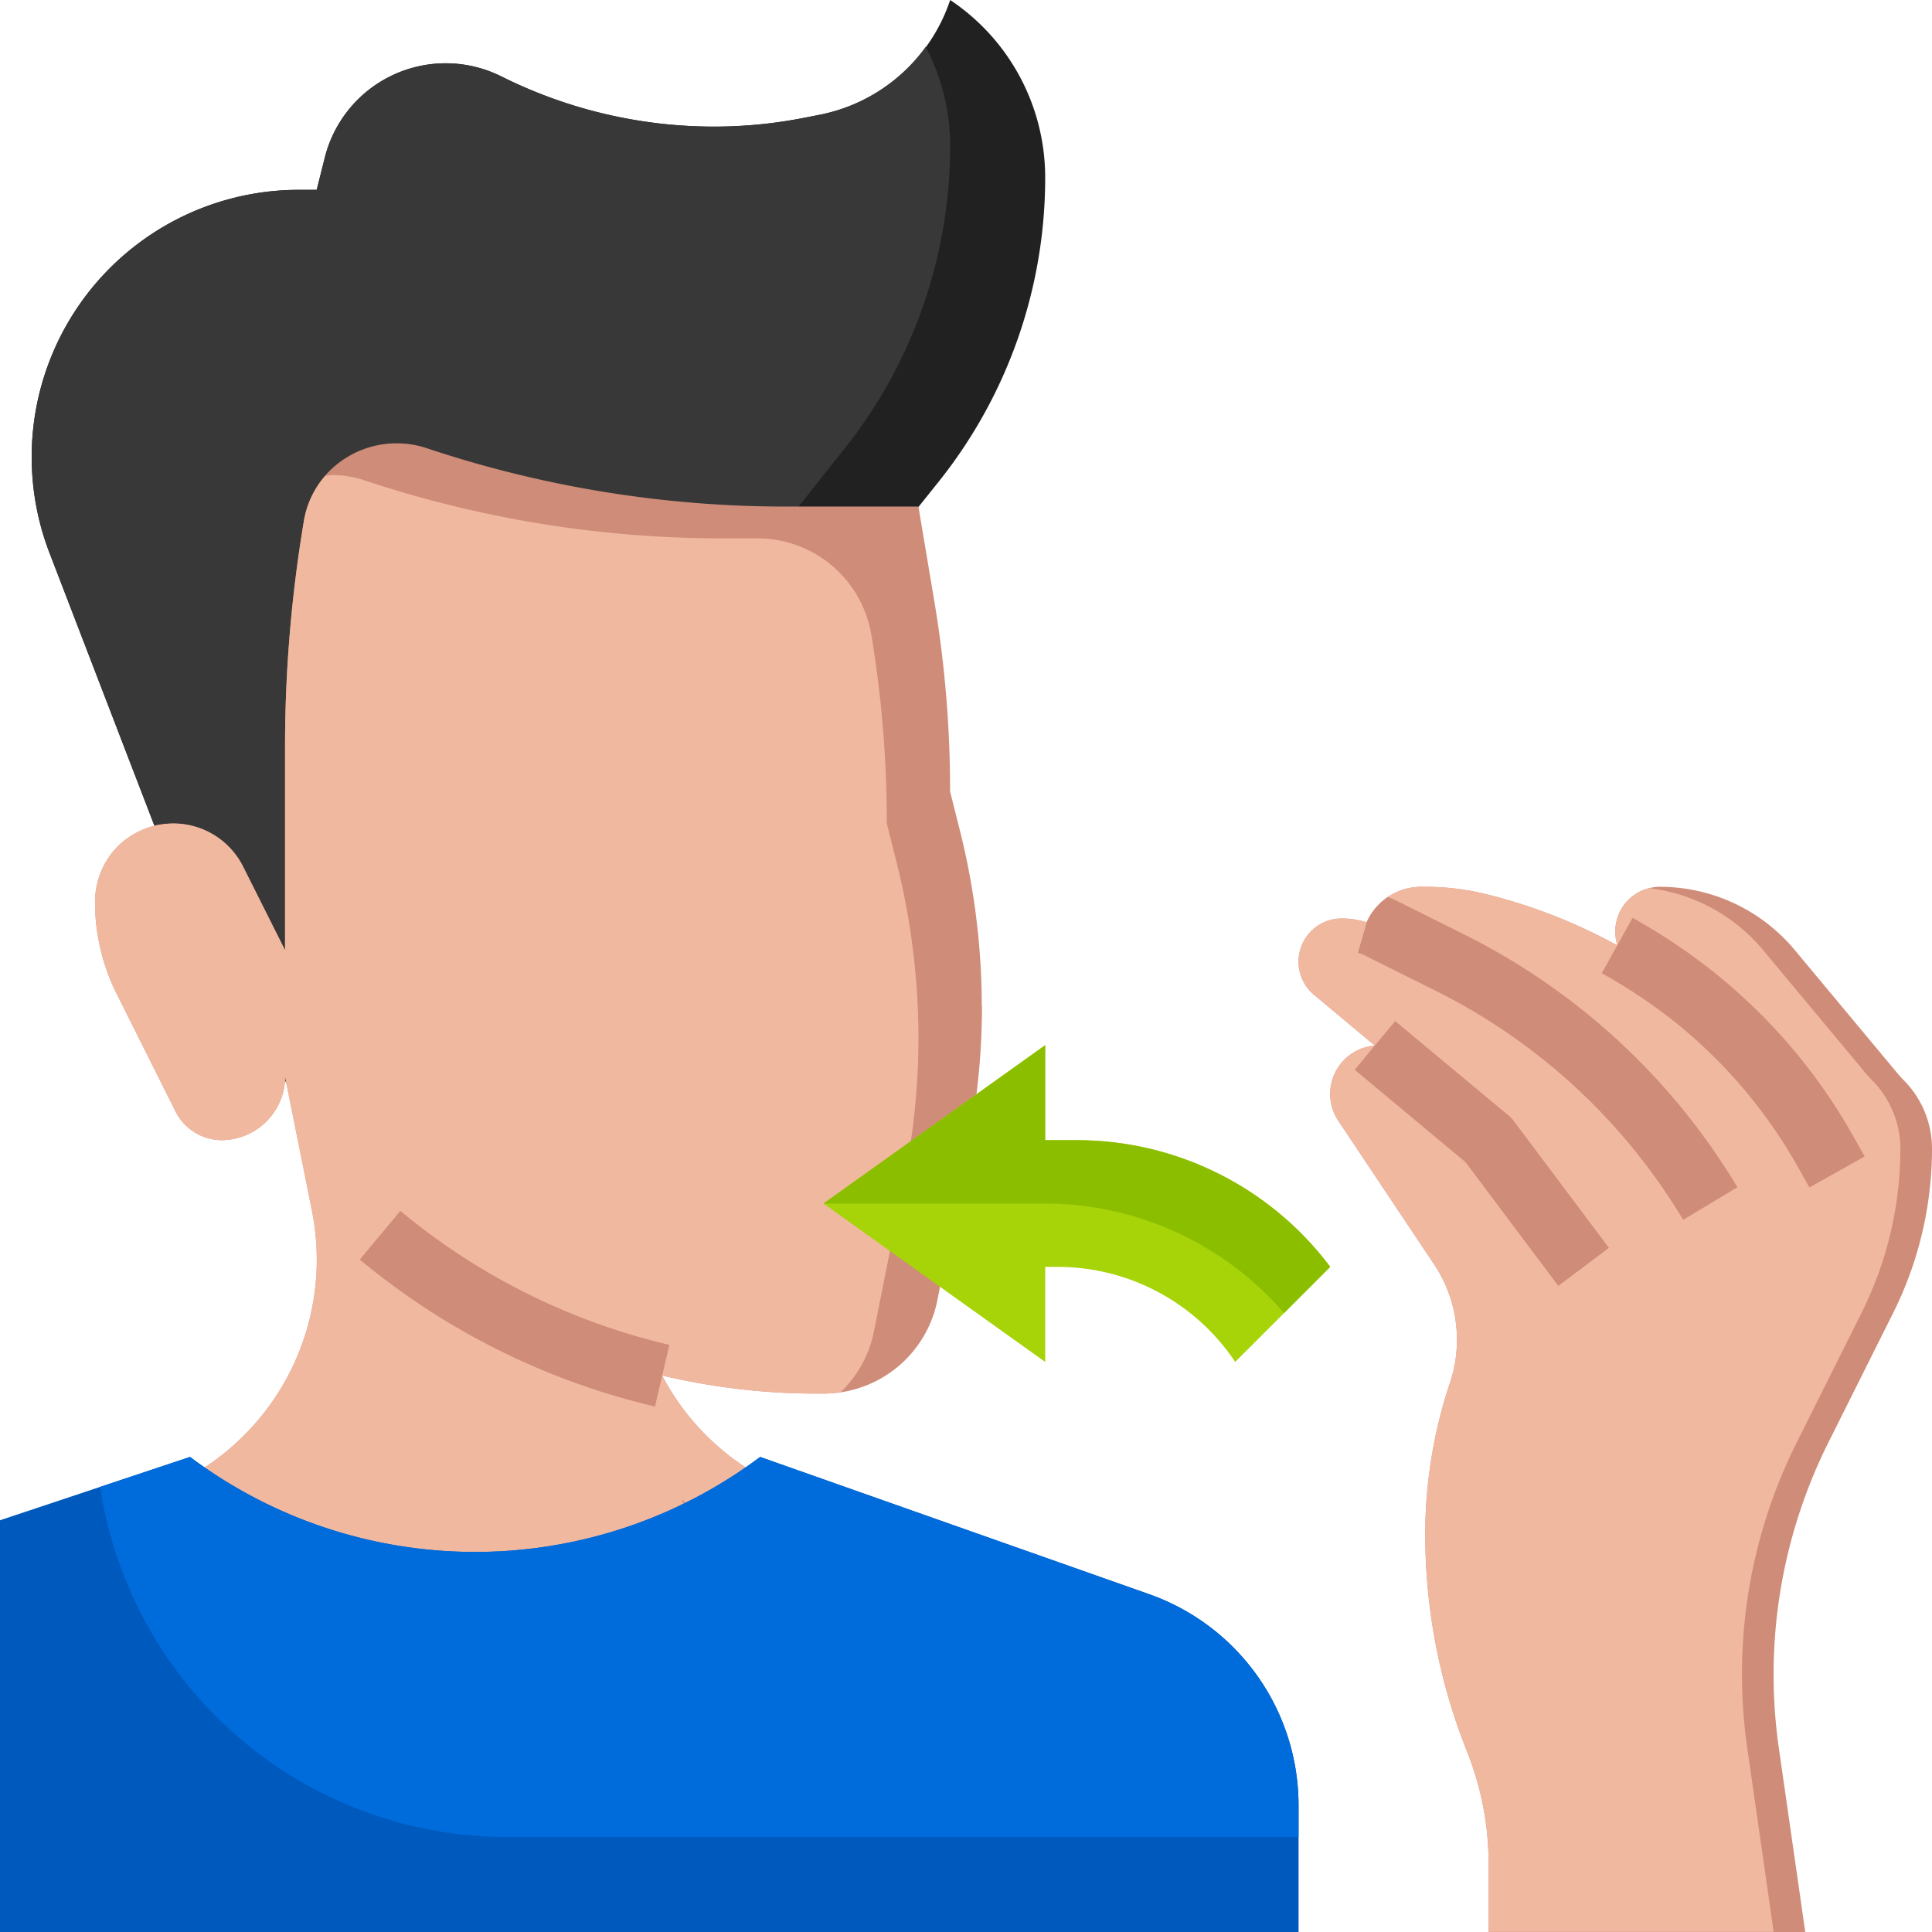 <svg xmlns="http://www.w3.org/2000/svg" width="66" height="66" viewBox="0 0 66 66">
  <g id="come" transform="translate(-1 -2)">
    <path id="Trazado_698768" data-name="Trazado 698768" d="M63.639,38.948a12.543,12.543,0,0,1-1.32,5.594L60.091,49A17.719,17.719,0,0,0,58.4,59.375l.909,6.33H48.492V63.379a10.309,10.309,0,0,0-.747-3.863,20.017,20.017,0,0,1-1.417-7.379,16.318,16.318,0,0,1,.844-5.193,4.556,4.556,0,0,0,.238-1.471,4.62,4.62,0,0,0-.779-2.575L43.363,38a1.656,1.656,0,0,1,1.244-2.575L42.53,33.69a1.475,1.475,0,0,1,.941-2.608,2.822,2.822,0,0,1,.855.13A2.037,2.037,0,0,1,46.209,30h.1a8.678,8.678,0,0,1,2.175.27A18.47,18.47,0,0,1,52.885,32V31.98a1.648,1.648,0,0,1-.065-.454A1.523,1.523,0,0,1,54.345,30a5.991,5.991,0,0,1,4.6,2.153l3.516,4.22c.065.076.13.151.206.227A3.317,3.317,0,0,1,63.639,38.948Z" transform="translate(3.361 2.295)" fill="#cf8c78"/>
    <path id="Trazado_698769" data-name="Trazado 698769" d="M57.148,56.876A17.636,17.636,0,0,1,59.009,49l2.229-4.458a12.543,12.543,0,0,0,1.32-5.594,3.317,3.317,0,0,0-.974-2.348c-.076-.076-.141-.151-.206-.227l-3.516-4.22a6,6,0,0,0-3.876-2.107,1.521,1.521,0,0,0-1.166,1.479,1.648,1.648,0,0,0,.065.454V32a18.47,18.47,0,0,0-4.4-1.731A8.679,8.679,0,0,0,46.306,30h-.1a2.037,2.037,0,0,0-1.883,1.212,2.822,2.822,0,0,0-.855-.13,1.475,1.475,0,0,0-.941,2.608l2.077,1.731A1.656,1.656,0,0,0,43.363,38l3.268,4.9a4.62,4.62,0,0,1,.779,2.575,4.556,4.556,0,0,1-.238,1.471,16.318,16.318,0,0,0-.844,5.193,20.016,20.016,0,0,0,1.417,7.379,10.309,10.309,0,0,1,.747,3.863V65.7H58.23l-.909-6.329A17.643,17.643,0,0,1,57.148,56.876Z" transform="translate(3.361 2.295)" fill="#f1b8a0"/>
    <path id="Trazado_698770" data-name="Trazado 698770" d="M32.3,19.311l.682-.853A16.631,16.631,0,0,0,36.623,8.066,7.289,7.289,0,0,0,33.377,2a5.893,5.893,0,0,1-4.436,3.917l-.51.1a15.914,15.914,0,0,1-3.123.309,16.238,16.238,0,0,1-7.261-1.714,4.258,4.258,0,0,0-6.034,2.774l-.276,1.1h-.612a9.126,9.126,0,0,0-8.517,12.4l3.585,9.318,6.9,13.445Z" transform="translate(0.082 0)" fill="#212121"/>
    <path id="Trazado_698771" data-name="Trazado 698771" d="M32.541,3.479a5.884,5.884,0,0,1-3.6,2.316l-.51.1a15.914,15.914,0,0,1-3.123.309,16.238,16.238,0,0,1-7.261-1.714,4.258,4.258,0,0,0-6.034,2.774l-.276,1.1h-.612a9.126,9.126,0,0,0-8.517,12.4L6.193,30.09l5.285,10.3L29.049,18.108l.682-.853A16.631,16.631,0,0,0,33.377,6.862a7.289,7.289,0,0,0-.836-3.383Z" transform="translate(0.082 0.121)" fill="#383838"/>
    <path id="Trazado_698772" data-name="Trazado 698772" d="M34.3,35.227a24.548,24.548,0,0,1-.476,4.782l-1.05,5.269a3.962,3.962,0,0,1-3.884,3.181H28.68a22.842,22.842,0,0,1-5.3-.617v.011a8.4,8.4,0,0,0,2.846,3.127v.011a16.585,16.585,0,0,1-4.111,2.045,16.2,16.2,0,0,1-10.257,0,16.585,16.585,0,0,1-4.111-2.045V50.98a8.482,8.482,0,0,0,3.83-7.087,8.612,8.612,0,0,0-.162-1.666l-.92-4.588A2.18,2.18,0,0,1,8.328,39.8a1.778,1.778,0,0,1-1.569-.963L4.736,34.794A7,7,0,0,1,4,31.656a2.711,2.711,0,0,1,.779-1.893,2.79,2.79,0,0,1,1.244-.7,3.138,3.138,0,0,1,.649-.076,2.668,2.668,0,0,1,2.391,1.482l1.428,2.846V26.354a46.652,46.652,0,0,1,.638-7.671,3.138,3.138,0,0,1,1.082-1.926,3.261,3.261,0,0,1,3.105-.6,38.723,38.723,0,0,0,12.313,2h4.5l.552,3.289a38.991,38.991,0,0,1,.53,6.449l.357,1.417a24.736,24.736,0,0,1,.725,5.908Z" transform="translate(0.246 1.148)" fill="#cf8c78"/>
    <path id="Trazado_698773" data-name="Trazado 698773" d="M26.224,50.909V50.9a8.4,8.4,0,0,1-2.846-3.127V47.76a22.841,22.841,0,0,0,5.3.617h.206a3.943,3.943,0,0,0,.591-.052,3.934,3.934,0,0,0,1.131-2.056l1.048-5.262a24.549,24.549,0,0,0,.476-4.781,24.736,24.736,0,0,0-.725-5.908L31.049,28.9a38.992,38.992,0,0,0-.53-6.449,3.941,3.941,0,0,0-3.886-3.289H25.466a38.724,38.724,0,0,1-12.313-2A3.277,3.277,0,0,0,12.136,17c-.092,0-.181.016-.27.024A3.129,3.129,0,0,0,11.13,18.6a46.651,46.651,0,0,0-.638,7.671V33.23L9.064,30.384A2.668,2.668,0,0,0,6.672,28.9a3.137,3.137,0,0,0-.649.076,2.79,2.79,0,0,0-1.244.7A2.711,2.711,0,0,0,4,31.574a7,7,0,0,0,.736,3.138l2.023,4.047a1.778,1.778,0,0,0,1.569.963,2.18,2.18,0,0,0,2.164-2.164l.92,4.588a8.612,8.612,0,0,1,.162,1.666A8.482,8.482,0,0,1,7.744,50.9v.011a16.584,16.584,0,0,0,4.111,2.045,16.2,16.2,0,0,0,10.257,0,16.832,16.832,0,0,0,1.98-.813l-.032-.161c.032.045.065.087.1.132a16.338,16.338,0,0,0,2.067-1.2Z" transform="translate(0.246 1.23)" fill="#f1b8a0"/>
    <path id="Trazado_698774" data-name="Trazado 698774" d="M22.444,46.915a24.541,24.541,0,0,1-10.085-5.021l1.387-1.662a22.363,22.363,0,0,0,9.19,4.577Z" transform="translate(0.931 3.134)" fill="#cf8c78"/>
    <path id="Trazado_698775" data-name="Trazado 698775" d="M45.361,64.23V59.9a7.645,7.645,0,0,0-5.1-7.21L26.967,48A16.23,16.23,0,0,1,7.492,48L1,50.164V64.23Z" transform="translate(0 3.771)" fill="#0059bd"/>
    <path id="Trazado_698776" data-name="Trazado 698776" d="M35.656,38.246H34.574V35L27,40.41l7.574,5.41V42.574H35a7.29,7.29,0,0,1,6.065,3.246l3.246-3.246a10.82,10.82,0,0,0-8.656-4.328Z" transform="translate(2.131 2.705)" fill="#a7d309"/>
    <path id="Trazado_698777" data-name="Trazado 698777" d="M35.656,38.246H34.574V35L27,40.41h7.574a10.809,10.809,0,0,1,8.16,3.741l1.578-1.578a10.82,10.82,0,0,0-8.656-4.328Z" transform="translate(2.131 2.705)" fill="#8cbe00"/>
    <path id="Trazado_698778" data-name="Trazado 698778" d="M45.1,59.9a7.645,7.645,0,0,0-5.1-7.21L26.708,48A16.23,16.23,0,0,1,7.233,48L4.161,49.024a14.058,14.058,0,0,0,13.891,11.96H45.1Z" transform="translate(0.259 3.771)" fill="#006bda"/>
    <g id="Grupo_990293" data-name="Grupo 990293" transform="translate(47.277 32.647)">
      <path id="Trazado_698779" data-name="Trazado 698779" d="M44.145,32.337l2.39,1.19a20.5,20.5,0,0,1,8.449,7.822l1.854-1.112A22.641,22.641,0,0,0,47.5,31.6L45.14,30.421c-.074-.039-.159-.062-.238-.1a2.015,2.015,0,0,0-.728.866l-.3,1.042a1.407,1.407,0,0,1,.271.1Z" transform="translate(-43.762 -30.325)" fill="#cf8c78"/>
      <path id="Trazado_698780" data-name="Trazado 698780" d="M47.558,39.058l3.169,4.227,1.731-1.3-3.246-4.328a1.108,1.108,0,0,0-.173-.183l-3.884-3.235-.692.832-.691.831Z" transform="translate(-43.771 -30.004)" fill="#cf8c78"/>
      <path id="Trazado_698781" data-name="Trazado 698781" d="M53.669,34.225A17.1,17.1,0,0,1,58.222,39.4l.444.79,1.887-1.058-.449-.8A19.241,19.241,0,0,0,54.969,32.5a19.951,19.951,0,0,0-2.345-1.52l-.525.945-.526.947a17.664,17.664,0,0,1,2.095,1.358Z" transform="translate(-43.131 -30.272)" fill="#cf8c78"/>
    </g>
  </g>
</svg>
